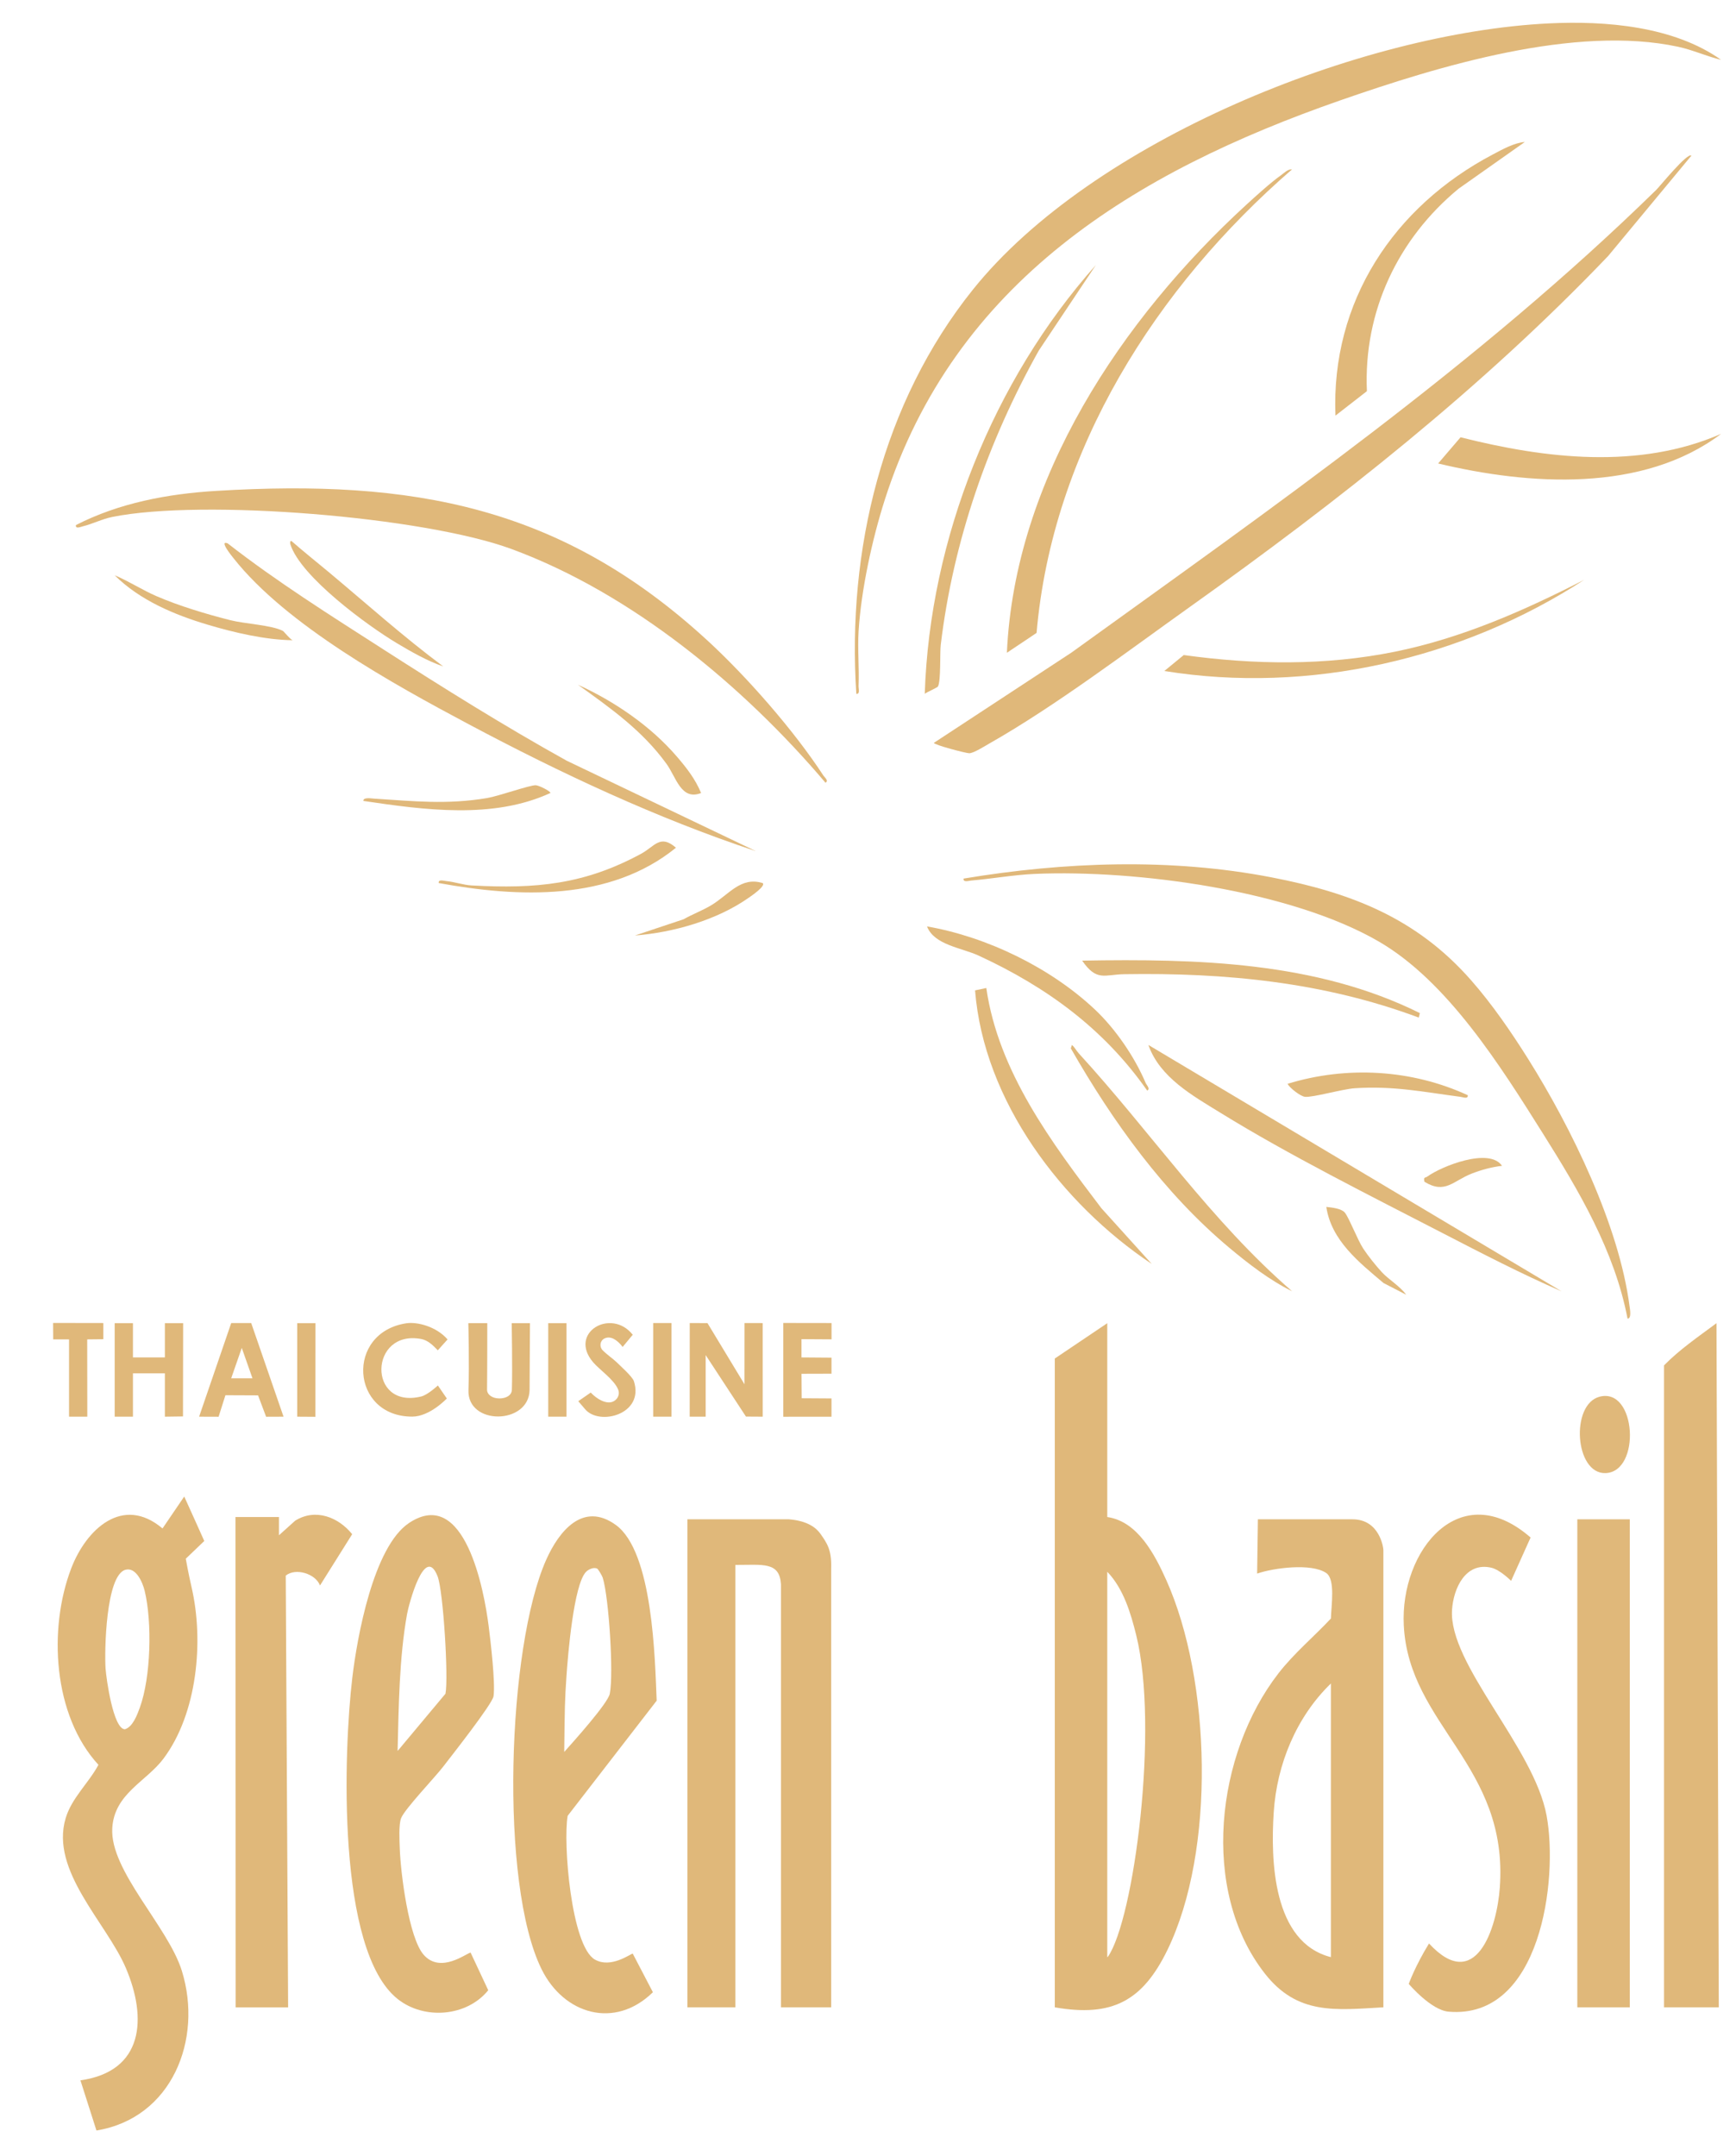 <svg width="360" height="447" viewBox="0 0 360 447" fill="none" xmlns="http://www.w3.org/2000/svg">
<path d="M356.905 12.401C353.915 11.682 351.033 10.349 348.019 9.701C326.64 5.097 298.363 13.696 277.992 20.788C235.259 35.661 197.938 58.406 183.473 103.641C180.866 111.791 178.576 122.315 178.05 130.844C177.819 134.598 178.197 138.423 178.046 142.191C178.022 142.763 178.405 143.949 177.577 143.836C175.632 114.103 182.981 83.468 201.733 60.066C226.491 29.165 282.218 6.747 321.189 4.851C333.019 4.274 347.068 5.432 356.91 12.406L356.905 12.401Z" fill="#E0B87A"/>
<path d="M350.75 32.267L333.488 53.073C307.34 80.432 277.581 103.849 246.8 125.785C233.929 134.957 218.721 146.464 205.155 154.147C204.19 154.695 201.933 156.137 201.005 156.161C200.366 156.175 193.652 154.421 193.666 154.005L222.161 135.312C264.024 105.111 306.44 75.549 343.444 39.382C344.201 38.644 349.964 31.51 350.75 32.267Z" fill="#E0B87A"/>
<path d="M146.612 132.698C154.827 140.238 164.65 151.433 170.759 160.799C171.019 161.201 171.923 161.853 171.18 162.269C154.188 142.243 131.068 123.039 106.098 113.829C87.89 107.111 42.038 103.386 23.281 107.173C21.156 107.603 19.178 108.634 17.177 109.116C16.699 109.229 15.629 109.735 15.738 108.86C24.696 104.265 34.803 102.374 44.844 101.769C85.528 99.311 116.309 104.889 146.612 132.702V132.698Z" fill="#E0B87A"/>
<path d="M305.054 203.207C309.426 208.185 313.344 213.886 316.883 219.517C325.831 233.757 335.768 254.072 337.926 270.827C337.997 271.361 338.39 273.38 337.509 273.375C334.822 259.334 327.421 246.862 319.916 234.93C311.21 221.087 300.208 203.471 285.89 195.174C267.591 184.57 235.684 180.291 214.694 181.171C210.274 181.355 205.793 182.178 201.402 182.551C200.867 182.599 199.708 182.991 199.812 182.145C220.774 178.67 242.744 177.838 263.702 181.894C280.278 185.104 293.773 190.357 305.058 203.216L305.054 203.207Z" fill="#E0B87A"/>
<path d="M267.946 35.108C239.815 59.465 218.224 93.339 214.959 131.213L208.803 135.331C210.426 99.253 232.585 66.145 258.478 42.426C260.47 40.602 263.484 37.864 265.632 36.337C266.333 35.841 267.042 35.046 267.946 35.113V35.108Z" fill="#E0B87A"/>
<path d="M79.424 134.584C91.931 142.611 104.522 150.492 117.54 157.721L156.748 176.457C136.174 169.63 116.314 160.321 97.202 150.152C81.568 141.836 59.361 129.601 48.402 115.696C48.204 115.446 45.294 111.905 47.201 112.642C57.455 120.632 68.499 127.568 79.429 134.584H79.424Z" fill="#E0B87A"/>
<path d="M323.783 267.697C315.412 264.052 307.278 259.839 299.172 255.651C284.149 247.888 267.445 239.553 253.136 230.731C247.335 227.157 240.507 223.384 238.146 216.638L323.787 267.692L323.783 267.697Z" fill="#E0B87A"/>
<path d="M316.207 29.435L302.479 39.117C289.921 49.471 282.724 64.571 283.457 81.099L276.937 86.163C275.991 62.486 289.05 42.829 309.573 32.021C311.55 30.981 313.992 29.601 316.202 29.435H316.207Z" fill="#E0B87A"/>
<path d="M356.906 89.95C340.661 102.19 317.068 100.597 298.23 96.086L302.882 90.654C320.428 95.089 339.833 97.391 356.906 89.95Z" fill="#E0B87A"/>
<path d="M228.398 250.484L238.841 262.038C220.16 249.571 204.019 228.259 202.202 205.325L204.535 204.828C207.014 222.15 218.106 236.943 228.398 250.484Z" fill="#E0B87A"/>
<path d="M328.515 120.207C303.251 136.636 271.434 143.964 241.453 139.108L245.48 135.804C260.03 137.818 274.822 138.04 289.259 135.113C303.081 132.31 316.065 126.599 328.515 120.207Z" fill="#E0B87A"/>
<path d="M194.504 142.323C194.366 142.564 192.251 143.467 191.769 143.836C192.81 111.706 205.988 78.825 227.248 54.955L215.418 72.679C204.899 91.448 197.66 112.212 195.086 133.681C194.882 135.378 195.147 141.165 194.504 142.323Z" fill="#E0B87A"/>
<path d="M223.665 218.335C238.618 234.636 251.106 253.14 267.946 267.697C263.342 265.442 258.88 261.995 254.948 258.705C241.438 247.411 230.763 232.556 222.057 217.342L222.284 216.643C222.871 217.106 223.178 217.796 223.67 218.33L223.665 218.335Z" fill="#E0B87A"/>
<path d="M294.44 210.033L294.213 210.965C274.514 203.608 254.091 201.627 233.143 201.968C229.031 202.034 227.432 203.547 224.413 199.155C248.11 198.753 272.882 199.32 294.44 210.033Z" fill="#E0B87A"/>
<path d="M227.053 209.287C231.312 213.296 235.296 219.115 237.582 224.524C237.766 224.954 238.609 225.729 237.899 226.098C228.927 213.286 217.05 204.634 202.963 198.124C199.372 196.465 193.732 195.926 192.236 192.063C204.667 194.224 217.845 200.621 227.053 209.287Z" fill="#E0B87A"/>
<path d="M304.377 227.053C304.486 227.918 303.369 227.46 302.858 227.393C295.164 226.382 289.017 225.082 280.94 225.611C278.399 225.777 272.172 227.573 270.601 227.389C269.702 227.28 267.497 225.616 267 224.694C279.274 220.931 292.737 221.692 304.377 227.058V227.053Z" fill="#E0B87A"/>
<path d="M68.059 118.51C75.971 125.119 83.65 132.012 91.917 138.163C88.633 137.038 85.283 135.128 82.306 133.35C76.226 129.714 62.395 119.611 60.218 112.865C60.142 112.624 60.09 112.094 60.445 112.165C62.929 114.34 65.523 116.396 68.054 118.51H68.059Z" fill="#E0B87A"/>
<path d="M90.975 183.071C90.866 182.225 92.035 182.617 92.565 182.664C94.263 182.82 96.076 183.473 97.817 183.567C111.152 184.305 121.178 183.369 132.932 177.01C135.805 175.455 136.879 172.883 140.177 175.748C126.459 186.896 107.494 186.092 90.98 183.071H90.975Z" fill="#E0B87A"/>
<path d="M58.627 130.773C58.897 130.91 60.09 132.489 60.686 132.73C55.027 132.66 48.591 131.156 43.083 129.516C36.146 127.45 28.982 124.433 23.777 119.261C26.763 120.514 29.46 122.301 32.446 123.592C37.178 125.639 42.785 127.313 47.796 128.584C50.716 129.322 56.323 129.596 58.623 130.778L58.627 130.773Z" fill="#E0B87A"/>
<path d="M75.36 166.052C75.27 165.238 76.992 165.531 77.503 165.565C85.841 166.099 92.626 166.846 101.016 165.451C103.391 165.054 109.798 162.77 111.09 162.794C111.719 162.804 114.147 164.009 114.147 164.397C102.246 169.886 88.018 167.919 75.36 166.047V166.052Z" fill="#E0B87A"/>
<path d="M140.385 156.875C142.372 159.187 144.203 161.532 145.386 164.406C141.232 166.037 140.228 161.125 138.203 158.345C133.192 151.448 126.686 146.862 119.839 141.95C127.443 145.415 134.938 150.526 140.385 156.875Z" fill="#E0B87A"/>
<path d="M286.566 263.754C287.915 265.22 290.328 266.652 291.601 268.416L286.916 266C281.891 261.754 276.071 257.183 275.044 250.214C276.137 250.332 278.115 250.526 278.858 251.363C279.676 252.285 281.527 257.078 282.705 258.866C283.703 260.383 285.336 262.416 286.566 263.754Z" fill="#E0B87A"/>
<path d="M158.163 183.081C158.858 183.676 155.773 185.761 155.281 186.106C148.708 190.735 139.652 193.33 131.669 193.945L141.771 190.574C143.603 189.534 145.614 188.787 147.426 187.714C151.117 185.53 153.606 181.643 158.163 183.081Z" fill="#E0B87A"/>
<path d="M311.48 241.695C309.35 241.945 307.254 242.513 305.257 243.283C301.311 244.81 299.702 247.637 295.396 245.004C295.145 243.945 295.552 244.238 295.983 243.926C298.917 241.789 308.849 237.813 311.48 241.699V241.695Z" fill="#E0B87A"/>
<path d="M286.873 416.151C276.87 416.724 269.039 417.764 262.296 409.154C248.777 391.889 252.193 363.565 265.121 346.905C268.348 342.749 272.417 339.369 275.995 335.549C276.07 332.83 276.95 327.422 275.025 326.112C271.93 324.008 264.056 325.063 260.696 326.23L260.853 314.979H280.49C286.083 314.988 286.878 320.841 286.878 321.361V416.151H286.873ZM275.99 405.75V349.018C268.845 355.939 264.785 365.745 264.137 375.706C263.488 385.667 263.914 402.663 275.99 405.75Z" fill="#E0B87A"/>
<path d="M313.362 327.743C313.362 327.743 311.081 325.431 309.245 325.011C303.917 323.786 301.418 329.27 301.116 333.719C300.349 345.033 318.108 362.237 320.724 376.415C323.161 389.638 319.537 418.704 300.396 417.054C296.734 416.738 292.135 411.296 292.135 411.296C292.135 411.296 293.469 407.575 296.341 402.919C305.98 413.372 310.404 399.86 311.019 391.355C312.87 365.953 292.177 357.745 291.108 336.986C290.308 321.465 302.762 305.963 317.403 318.756L313.362 327.743Z" fill="#E0B87A"/>
<path d="M356.432 416.152H345.075V283.067C348.227 279.833 352.263 277.062 355.954 274.32L356.432 416.152Z" fill="#E0B87A"/>
<path d="M337.977 314.979H327.094V416.151H337.977V314.979Z" fill="#E0B87A"/>
<path d="M331.712 289.562C339.373 287.567 340.343 305.178 332.929 305.4C326.564 305.589 325.627 291.151 331.712 289.562Z" fill="#E0B87A"/>
<path d="M229.618 274.32V314.506C235.92 315.414 239.474 322.273 241.854 327.573C251.157 348.323 252.108 383.691 242.091 404.266C236.957 414.809 230.659 418.241 218.734 416.152V281.648L229.618 274.32ZM229.618 325.852V405.751L229.745 405.675C235.168 397.917 240.373 358.204 235.622 339.005C234.487 334.414 232.968 329.332 229.618 325.857V325.852Z" fill="#E0B87A"/>
<path d="M172.362 416.152H161.952V328.453C161.654 323.711 158.191 324.449 152.489 324.434V416.152H142.552V314.979H163.609C167.427 315.282 169.258 316.728 170.148 318C171.463 319.877 172.495 321.281 172.362 325.144V416.152Z" fill="#E0B87A"/>
<path d="M42.364 319.47L38.526 323.148C38.526 323.148 39.052 326.15 39.728 329.072C42.312 340.211 40.921 355.207 33.913 364.582C30.336 369.371 23.697 371.82 23.28 379.03C22.774 387.838 34.873 399.42 37.717 408.611C42.113 422.808 35.668 439.128 20.001 441.691L16.68 431.29C29.806 429.437 30.558 418.416 26.077 407.954C22.078 398.612 10.344 387.847 13.618 376.935C14.881 372.723 18.388 369.655 20.413 365.877C10.992 355.651 9.97 337.681 14.773 325.139C17.858 317.083 25.424 309.878 33.7 316.875L38.205 310.256C39.038 312.052 42.359 319.47 42.359 319.47H42.364ZM26.006 325.441C21.922 326.609 21.643 342.437 21.894 345.941C22.041 347.978 23.474 358.478 25.902 358.507C27.544 358.001 28.452 355.524 29.001 354.006C31.296 347.685 31.575 336.324 30 329.805C29.578 328.051 28.187 324.822 26.001 325.446L26.006 325.441Z" fill="#E0B87A"/>
<path d="M97.589 404.805L101.247 412.611C96.804 418.104 87.988 418.79 82.495 414.455C69.723 404.375 71.275 362.927 73.05 347.898C74.039 339.502 77.417 320.638 84.851 315.721C96.434 308.062 100.409 329.881 101.323 337.02C101.739 340.268 102.742 348.806 102.349 351.647C102.132 353.236 93.614 364.029 91.901 366.26C90.189 368.492 83.961 374.993 83.181 376.931C82.651 378.245 82.849 381.715 82.906 383.313C83.076 388.169 84.733 401.747 87.884 405.288C91.39 409.231 96.723 404.933 97.589 404.805ZM82.48 362.975L92.379 351.137C93.028 347.903 91.93 329.838 90.742 326.794C88.073 319.971 84.752 332.717 84.406 334.656C82.783 343.723 82.684 353.779 82.452 362.961L82.48 362.97V362.975Z" fill="#E0B87A"/>
<path d="M127.689 316.137C135.402 321.711 135.809 343.818 136.178 352.578L117.719 376.448C116.73 381.994 118.448 403.453 123.364 406.252C126.658 408.124 130.604 405.146 131.21 405.009L135.393 413.022C127.505 420.752 116.962 417.627 112.33 408.299C103.542 390.603 105.18 341.44 113.285 323.328C115.888 317.508 120.861 311.206 127.694 316.142L127.689 316.137ZM123.871 325.224C123.17 324.827 122.035 325.342 121.519 325.881C118.964 328.543 117.771 343.142 117.478 347.373C117.118 352.564 117.113 354.11 117.005 363.206C118.76 361.244 126.057 353.146 126.454 351.141C127.282 346.995 126.26 331.176 124.992 327.086C124.869 326.685 124.046 325.323 123.871 325.224Z" fill="#E0B87A"/>
<path d="M57.846 314.506V318.288L61.211 315.263C65.441 312.624 70.206 314.558 73.031 318.066L66.364 328.689V328.708C65.46 326.259 61.319 324.973 59.256 326.647L59.748 416.157H48.865L48.832 314.506H57.851H57.846Z" fill="#E0B87A"/>
<path d="M143.035 274.288L146.712 274.302L154.387 286.986L154.396 274.288L158.163 274.297L158.167 293.704L154.689 293.681L146.338 280.939V293.704H143.025L143.035 274.288Z" fill="#E0B87A"/>
<path d="M27.568 274.32V281.412H34.192V274.32H37.978L37.945 293.652L34.192 293.704V284.721H27.568V293.704H23.782V274.32H27.568Z" fill="#E0B87A"/>
<path d="M52.093 274.292L58.798 293.704L55.183 293.718L53.517 289.284L46.746 289.255L45.331 293.718L41.29 293.704L47.948 274.292H52.093ZM52.353 285.743L50.139 279.445L47.943 285.743H52.353Z" fill="#E0B87A"/>
<path d="M84.341 274.33C86.475 274.018 90.463 274.973 92.811 277.687C92.811 277.687 92.768 277.744 90.79 279.942C89.825 278.954 88.774 277.867 87.369 277.602C76.542 275.55 76.131 292.234 87.336 289.52C88.718 289.185 90.804 287.232 90.804 287.232L92.659 289.932C92.659 289.932 89.139 293.681 85.5 293.69C72.7 293.723 71.583 276.198 84.341 274.325V274.33Z" fill="#E0B87A"/>
<path d="M103.509 289.926C104.985 289.926 106.112 289.265 106.149 288.13C106.287 283.903 106.116 274.32 106.116 274.32H109.902L109.821 288.187C109.665 295.411 96.875 295.567 97.145 288.187C97.339 282.967 97.121 274.316 97.121 274.316L101.049 274.306C101.049 274.306 101.053 284.107 101.001 288.078C100.987 289.175 102.161 289.917 103.504 289.917L103.509 289.926Z" fill="#E0B87A"/>
<path d="M172.438 274.288V277.668L166.206 277.63V281.417L172.428 281.464V284.793L166.211 284.811L166.248 289.884L172.428 289.922V293.709L162.435 293.718V274.273L172.438 274.288Z" fill="#E0B87A"/>
<path d="M127.736 282.282C128.536 283.086 131.138 285.369 131.455 286.348C133.674 293.231 124.263 295.671 121.329 292.144C121.059 291.818 119.919 290.494 119.919 290.494L122.507 288.698C122.507 288.698 124.182 290.603 126.122 290.745C127.58 290.849 128.725 289.459 128.195 288.102C127.391 286.041 124.357 284.008 123.004 282.429C117.766 276.302 126.738 271.073 131.214 276.718L129.122 279.242C128.044 277.829 126.638 276.85 125.337 277.498C124.414 277.956 124.249 279.2 124.973 279.932C125.876 280.84 127.282 281.833 127.731 282.287L127.736 282.282Z" fill="#E0B87A"/>
<path d="M21.426 274.287V277.644L18.085 277.677L18.104 293.704H14.318V277.677H11.03L11.011 274.269L21.426 274.287Z" fill="#E0B87A"/>
<path d="M117.473 274.32H113.688V293.704H117.473V274.32Z" fill="#E0B87A"/>
<path d="M139.24 274.288H135.454V293.704H139.24V274.288Z" fill="#E0B87A"/>
<path d="M65.422 274.32L65.408 293.728L61.637 293.704V274.32H65.422Z" fill="#E0B87A"/>
</svg>
